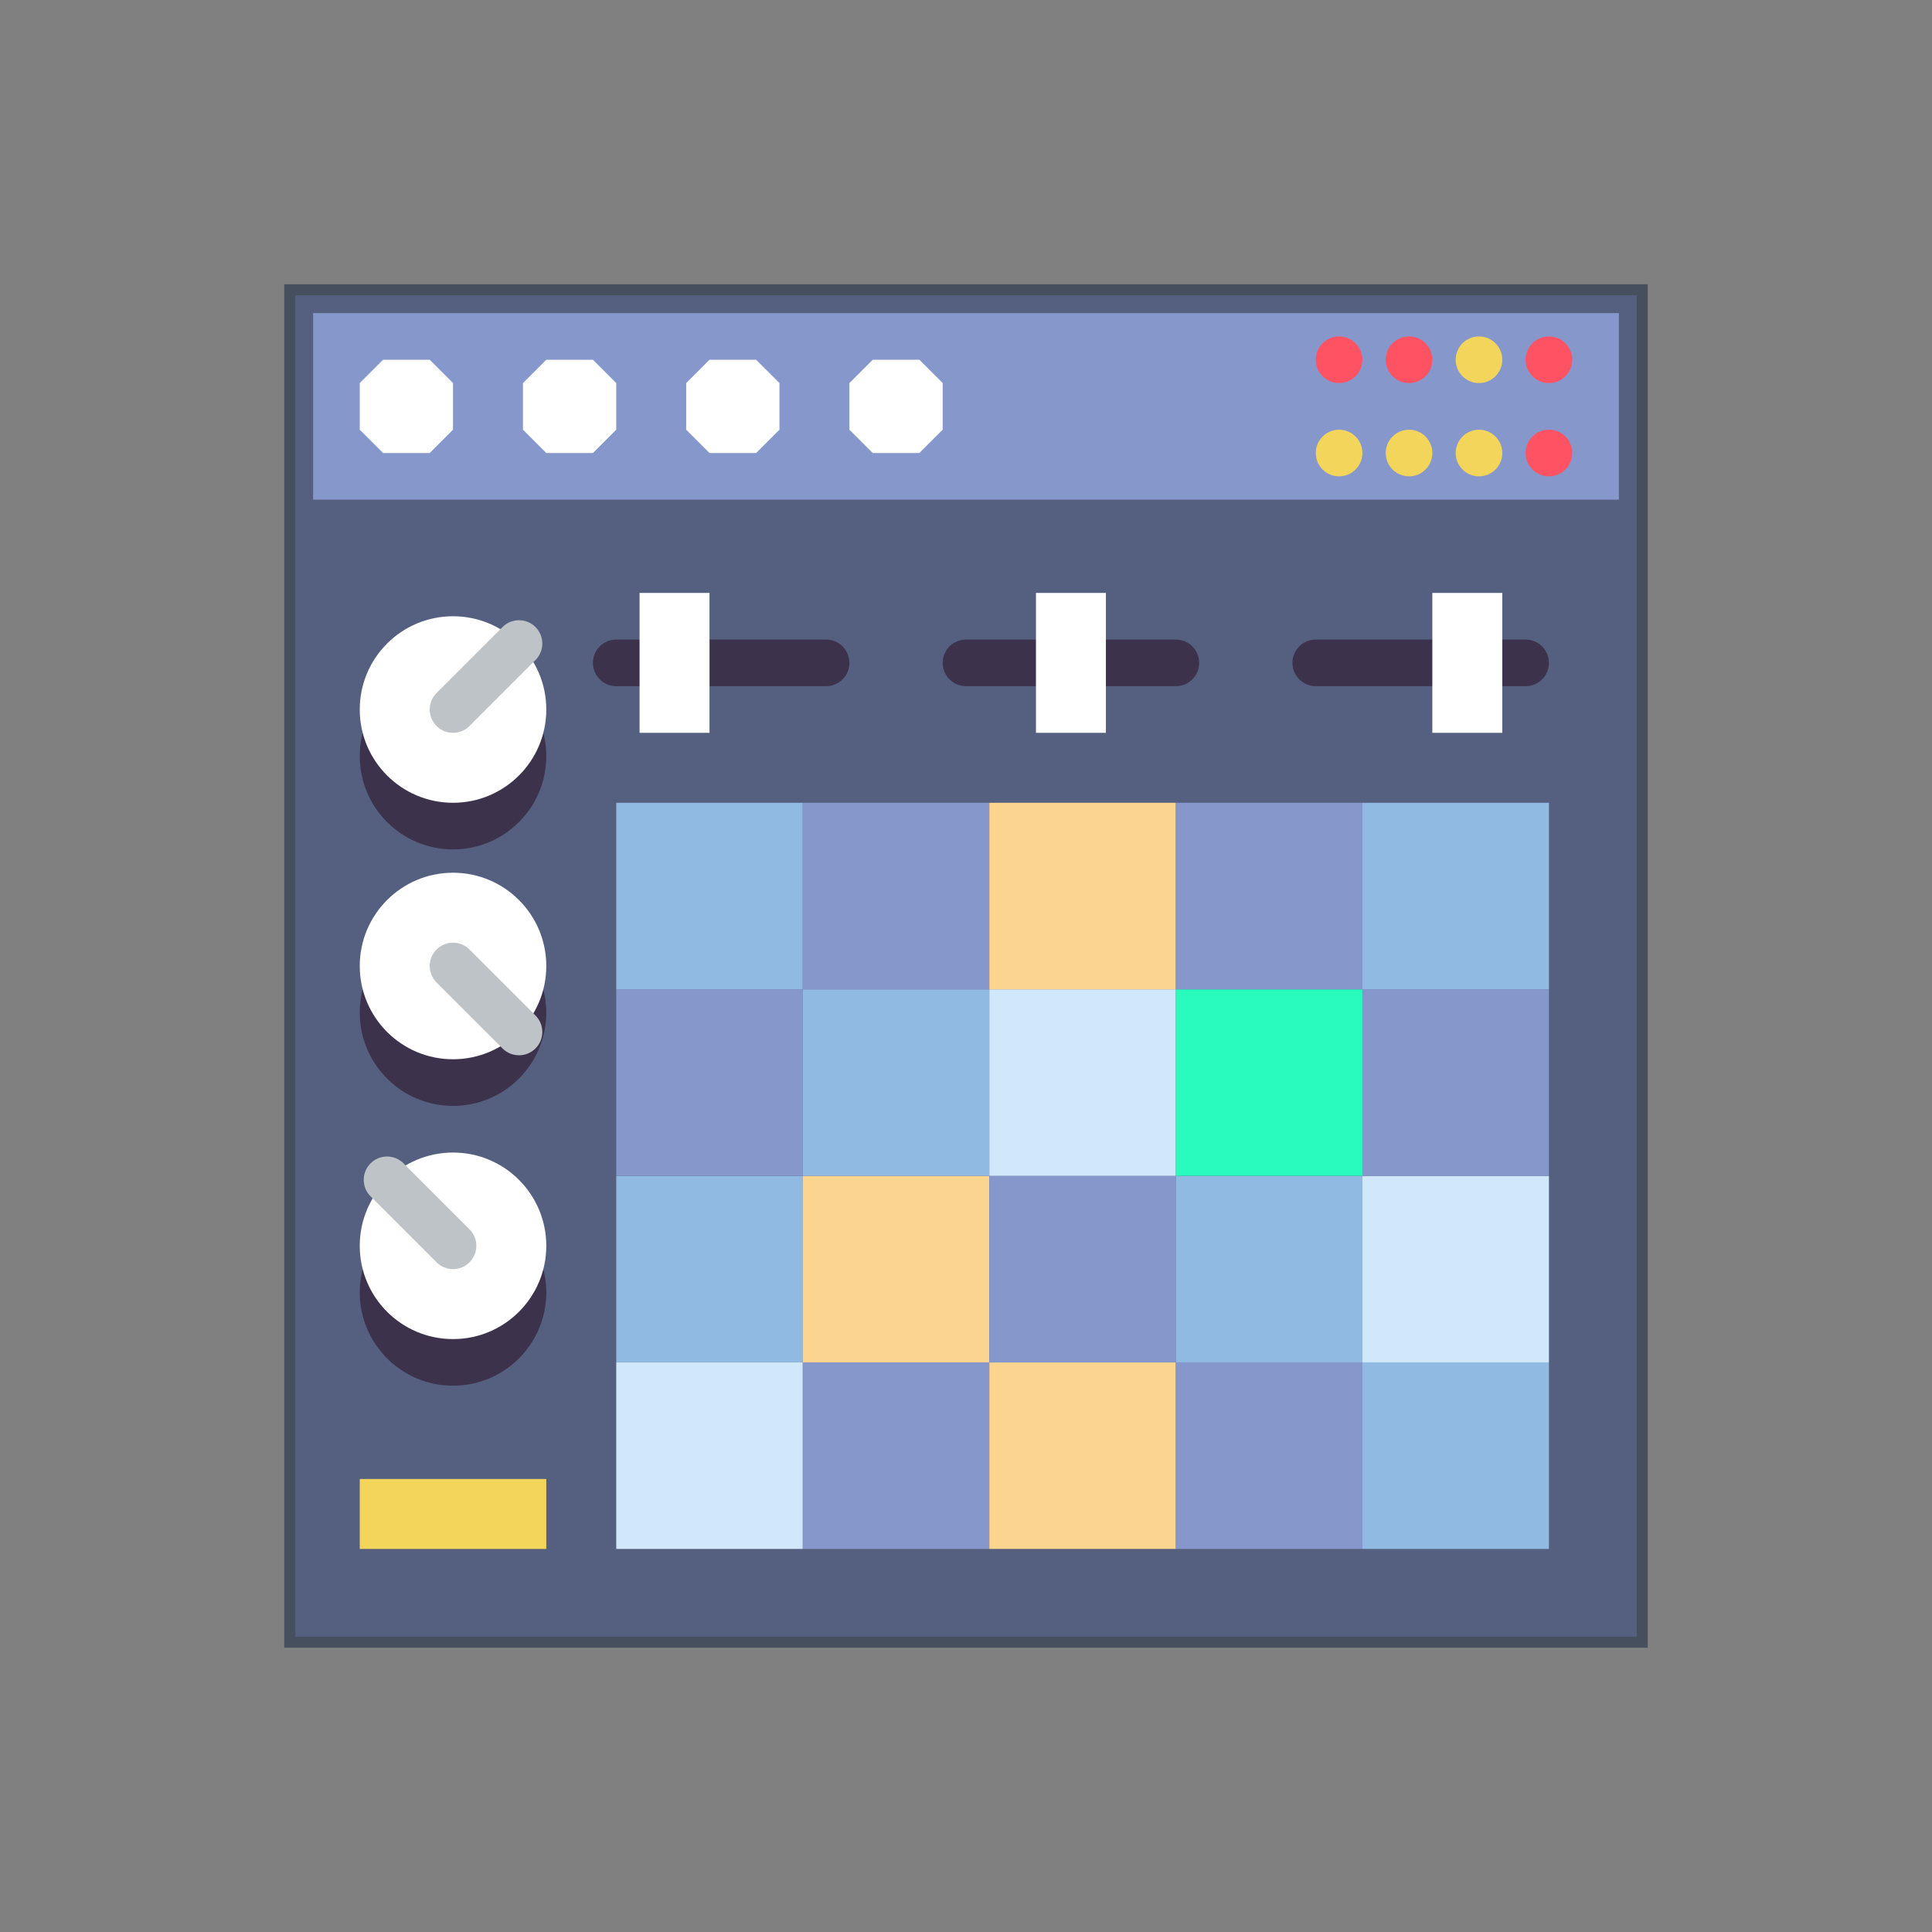 <?xml version="1.0" encoding="utf-8"?>
<!-- Generator: Adobe Illustrator 16.0.0, SVG Export Plug-In . SVG Version: 6.00 Build 0)  -->
<!DOCTYPE svg PUBLIC "-//W3C//DTD SVG 1.1//EN" "http://www.w3.org/Graphics/SVG/1.1/DTD/svg11.dtd">
<svg version="1.1" id="Capa_1" xmlns="http://www.w3.org/2000/svg" xmlns:xlink="http://www.w3.org/1999/xlink" x="0px" y="0px"
	 width="350px" height="350px" viewBox="0 0 350 350" enable-background="new 0 0 350 350" xml:space="preserve">
<rect x="0" y="0" width="350" height="350" fill="#808080" stroke="none"/>
<rect x="52.5" y="52.5" fill="#556080" stroke="#464F5D" stroke-width="2" stroke-linecap="round" stroke-miterlimit="10" width="245" height="244.999"/>
<rect x="56.725" y="56.724" fill="#8697CB" width="236.551" height="33.793"/>
<path fill="#3D324C" d="M259.482,124.311h-21.12c-2.332,0-4.225-1.893-4.225-4.225c0-2.331,1.893-4.224,4.225-4.224h21.12
	c2.336,0,4.225,1.893,4.225,4.224C263.707,122.418,261.818,124.311,259.482,124.311z"/>
<path fill="#3D324C" d="M276.379,124.311h-4.224c-2.336,0-4.224-1.893-4.224-4.225c0-2.331,1.888-4.224,4.224-4.224h4.224
	c2.336,0,4.225,1.893,4.225,4.224C280.604,122.418,278.715,124.311,276.379,124.311z"/>
<circle fill="#3D324C" cx="82.069" cy="136.983" r="16.897"/>
<circle fill="#3D324C" cx="82.069" cy="183.448" r="16.896"/>
<circle fill="#3D324C" cx="82.069" cy="234.138" r="16.896"/>
<circle fill="#FFFFFF" cx="82.069" cy="128.535" r="16.896"/>
<path fill="#BDC3C7" d="M82.069,132.759c-1.082,0-2.163-0.414-2.986-1.238c-1.652-1.651-1.652-4.321,0-5.973l11.95-11.95
	c1.652-1.652,4.322-1.652,5.973,0c1.651,1.651,1.651,4.321,0,5.973l-11.95,11.95C84.232,132.345,83.151,132.759,82.069,132.759z"/>
<circle fill="#FFFFFF" cx="82.069" cy="175" r="16.896"/>
<path fill="#BDC3C7" d="M94.019,191.174c-1.081,0-2.163-0.414-2.986-1.237l-11.95-11.95c-1.652-1.651-1.652-4.321,0-5.973
	c1.651-1.652,4.321-1.652,5.973,0l11.95,11.95c1.651,1.651,1.651,4.321,0,5.973C96.178,190.76,95.097,191.174,94.019,191.174z"/>
<circle fill="#FFFFFF" cx="82.069" cy="225.69" r="16.897"/>
<path fill="#BDC3C7" d="M82.069,229.914c-1.082,0-2.163-0.414-2.986-1.238l-11.95-11.95c-1.652-1.651-1.652-4.321,0-5.973
	c1.651-1.652,4.321-1.651,5.973,0l11.95,11.95c1.652,1.651,1.652,4.321,0,5.973C84.232,229.5,83.151,229.914,82.069,229.914z"/>
<circle fill="#FF5364" cx="280.604" cy="65.172" r="4.224"/>
<circle fill="#FF5364" cx="280.604" cy="82.069" r="4.224"/>
<circle fill="#F3D55B" cx="267.932" cy="65.172" r="4.224"/>
<circle fill="#F3D55B" cx="267.932" cy="82.069" r="4.224"/>
<circle fill="#FF5364" cx="255.259" cy="65.172" r="4.224"/>
<circle fill="#F3D55B" cx="255.259" cy="82.069" r="4.224"/>
<circle fill="#FF5364" cx="242.587" cy="65.172" r="4.224"/>
<circle fill="#F3D55B" cx="242.587" cy="82.069" r="4.224"/>
<polygon fill="#FFFFFF" points="69.397,82.069 65.173,77.845 65.173,69.396 69.397,65.173 77.845,65.173 82.069,69.396 
	82.069,77.845 77.845,82.069 "/>
<polygon fill="#FFFFFF" points="98.966,82.069 94.742,77.845 94.742,69.396 98.966,65.173 107.414,65.173 111.638,69.396 
	111.638,77.845 107.414,82.069 "/>
<polygon fill="#FFFFFF" points="128.535,82.069 124.311,77.845 124.311,69.396 128.535,65.173 136.983,65.173 141.207,69.396 
	141.207,77.845 136.983,82.069 "/>
<polygon fill="#FFFFFF" points="158.104,82.069 153.879,77.845 153.879,69.396 158.104,65.173 166.552,65.173 170.776,69.396 
	170.776,77.845 166.552,82.069 "/>
<rect x="111.638" y="246.81" fill="#D0E8F9" width="33.793" height="33.794"/>
<rect x="145.431" y="246.81" fill="#8697CB" width="33.793" height="33.794"/>
<rect x="179.225" y="246.81" fill="#FBD490" width="33.793" height="33.794"/>
<rect x="213.018" y="246.81" fill="#8697CB" width="33.792" height="33.794"/>
<rect x="246.81" y="246.81" fill="#90BAE1" width="33.794" height="33.794"/>
<rect x="111.638" y="213.018" fill="#90BAE1" width="33.793" height="33.792"/>
<rect x="145.431" y="213.018" fill="#FBD490" width="33.793" height="33.792"/>
<rect x="179.225" y="213.018" fill="#8697CB" width="33.793" height="33.792"/>
<rect x="213.018" y="213.018" fill="#90BAE1" width="33.792" height="33.792"/>
<rect x="246.81" y="213.018" fill="#D0E8F9" width="33.794" height="33.792"/>
<rect x="111.638" y="179.225" fill="#8697CB" width="33.793" height="33.793"/>
<rect x="145.431" y="179.225" fill="#90BAE1" width="33.793" height="33.793"/>
<rect x="179.225" y="179.225" fill="#D0E8F9" width="33.793" height="33.793"/>
<rect x="213.018" y="179.225" fill="#28FBBB" width="33.792" height="33.793"/>
<rect x="246.81" y="179.225" fill="#8697CB" width="33.794" height="33.793"/>
<rect x="111.638" y="145.431" fill="#90BAE1" width="33.793" height="33.793"/>
<rect x="145.431" y="145.431" fill="#8697CB" width="33.793" height="33.793"/>
<rect x="179.225" y="145.431" fill="#FBD490" width="33.793" height="33.793"/>
<rect x="213.018" y="145.431" fill="#8697CB" width="33.792" height="33.793"/>
<rect x="246.81" y="145.431" fill="#90BAE1" width="33.794" height="33.793"/>
<rect x="65.173" y="267.932" fill="#F3D55B" width="33.793" height="12.672"/>
<rect x="259.482" y="107.414" fill="#FFFFFF" width="12.673" height="25.345"/>
<path fill="#3D324C" d="M187.673,124.311H175c-2.332,0-4.224-1.893-4.224-4.225c0-2.331,1.892-4.224,4.224-4.224h12.673
	c2.332,0,4.225,1.893,4.225,4.224C191.897,122.418,190.005,124.311,187.673,124.311z"/>
<path fill="#3D324C" d="M213.018,124.311h-12.673c-2.332,0-4.225-1.893-4.225-4.225c0-2.331,1.893-4.224,4.225-4.224h12.673
	c2.332,0,4.225,1.893,4.225,4.224C217.242,122.418,215.35,124.311,213.018,124.311z"/>
<rect x="187.673" y="107.414" fill="#FFFFFF" width="12.672" height="25.345"/>
<path fill="#3D324C" d="M149.655,124.311h-21.121c-2.332,0-4.224-1.893-4.224-4.225c0-2.331,1.893-4.224,4.224-4.224h21.121
	c2.332,0,4.224,1.893,4.224,4.224C153.879,122.418,151.987,124.311,149.655,124.311z"/>
<path fill="#3D324C" d="M115.862,124.311h-4.224c-2.332,0-4.224-1.893-4.224-4.225c0-2.331,1.892-4.224,4.224-4.224h4.224
	c2.332,0,4.224,1.893,4.224,4.224C120.086,122.418,118.194,124.311,115.862,124.311z"/>
<rect x="115.862" y="107.414" fill="#FFFFFF" width="12.672" height="25.345"/>
</svg>
